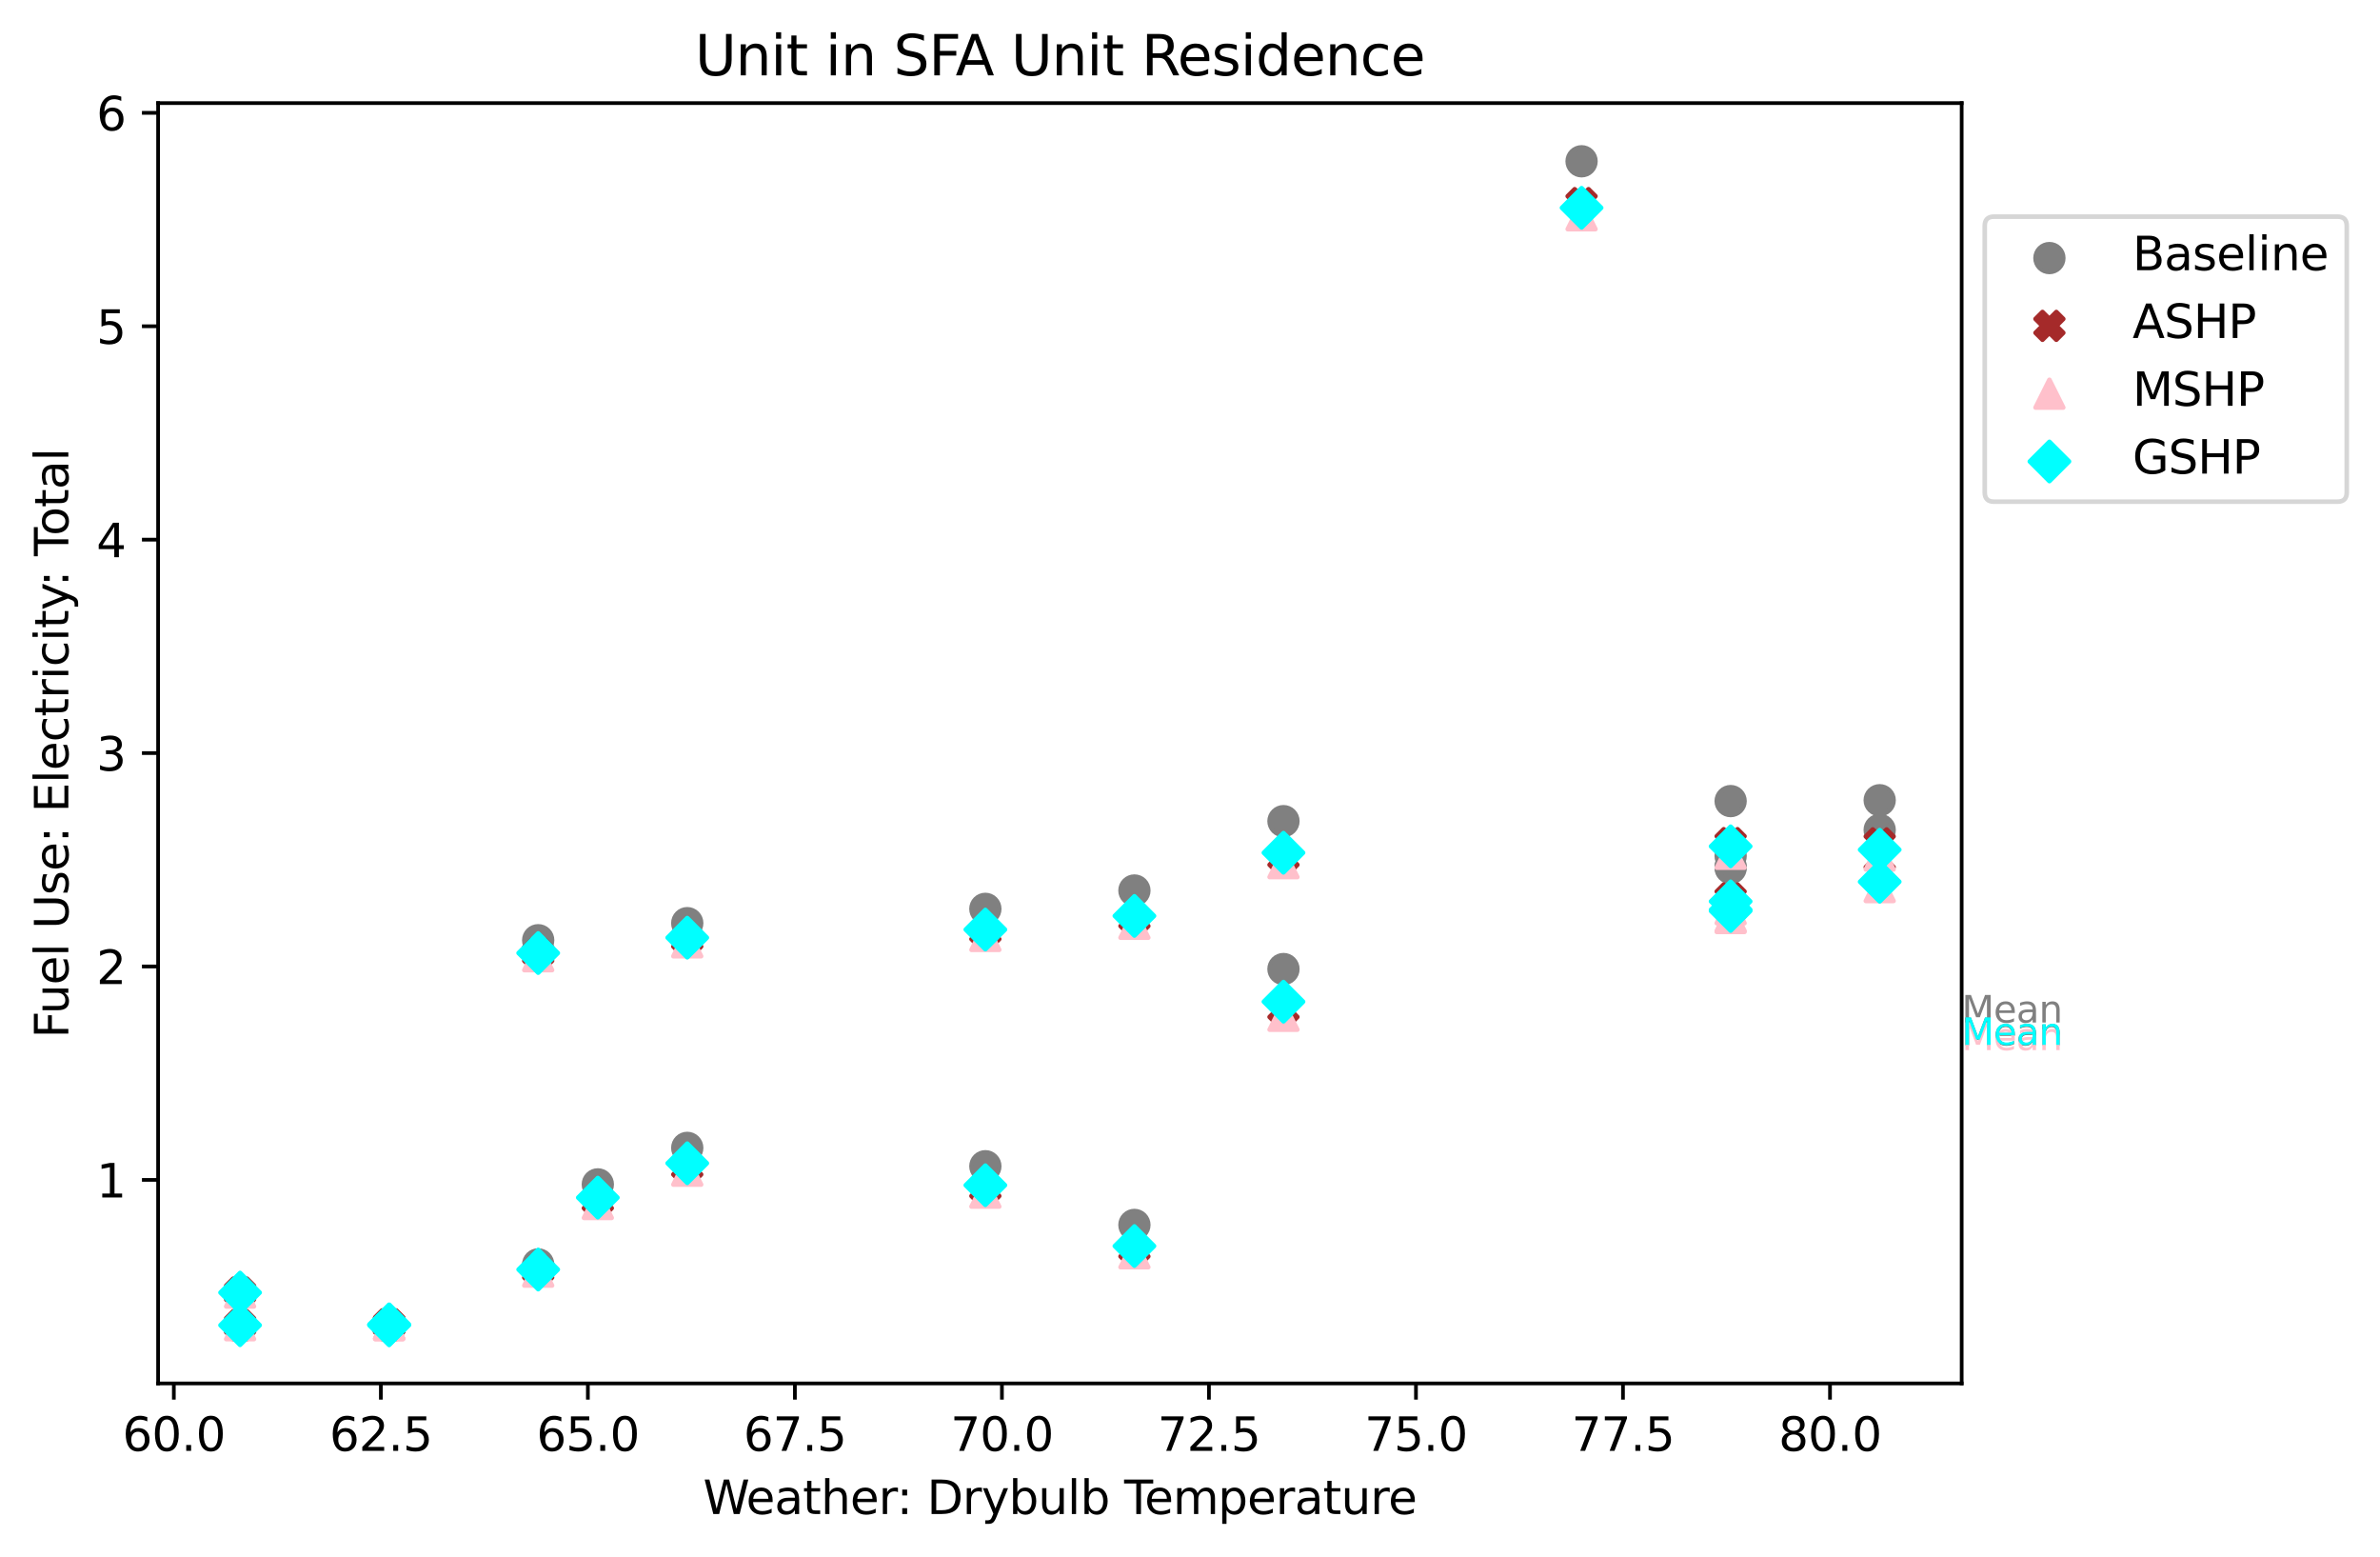 <?xml version="1.0" encoding="utf-8" standalone="no"?>
<!DOCTYPE svg PUBLIC "-//W3C//DTD SVG 1.1//EN"
  "http://www.w3.org/Graphics/SVG/1.1/DTD/svg11.dtd">
<svg xmlns:xlink="http://www.w3.org/1999/xlink" width="515.439pt" height="337.074pt" viewBox="0 0 515.439 337.074" xmlns="http://www.w3.org/2000/svg" version="1.1">
 <defs>
  <style type="text/css">*{stroke-linejoin: round; stroke-linecap: butt}</style>
 </defs>
 <g id="figure_1">
  <g id="patch_1">
   <path d="M 0 337.074 
L 515.439 337.074 
L 515.439 0 
L 0 0 
z
" style="fill: #ffffff"/>
  </g>
  <g id="axes_1">
   <g id="patch_2">
    <path d="M 34.241 299.518 
L 424.841 299.518 
L 424.841 22.318 
L 34.241 22.318 
z
" style="fill: #ffffff"/>
   </g>
   <g id="PathCollection_1">
    <defs>
     <path id="m1d2f713d00" d="M 0 3 
C 0.796 3 1.559 2.684 2.121 2.121 
C 2.684 1.559 3 0.796 3 0 
C 3 -0.796 2.684 -1.559 2.121 -2.121 
C 1.559 -2.684 0.796 -3 0 -3 
C -0.796 -3 -1.559 -2.684 -2.121 -2.121 
C -2.684 -1.559 -3 -0.796 -3 0 
C -3 0.796 -2.684 1.559 -2.121 2.121 
C -1.559 2.684 -0.796 3 0 3 
z
" style="stroke: #808080"/>
    </defs>
    <g clip-path="url(#p9a3cccd3f4)">
     <use xlink:href="#m1d2f713d00" x="84.276" y="286.733" style="fill: #808080; stroke: #808080"/>
     <use xlink:href="#m1d2f713d00" x="84.276" y="286.78" style="fill: #808080; stroke: #808080"/>
     <use xlink:href="#m1d2f713d00" x="84.276" y="286.872" style="fill: #808080; stroke: #808080"/>
     <use xlink:href="#m1d2f713d00" x="84.276" y="286.918" style="fill: #808080; stroke: #808080"/>
     <use xlink:href="#m1d2f713d00" x="51.995" y="286.918" style="fill: #808080; stroke: #808080"/>
     <use xlink:href="#m1d2f713d00" x="51.995" y="279.849" style="fill: #808080; stroke: #808080"/>
     <use xlink:href="#m1d2f713d00" x="116.557" y="203.565" style="fill: #808080; stroke: #808080"/>
     <use xlink:href="#m1d2f713d00" x="148.838" y="199.869" style="fill: #808080; stroke: #808080"/>
     <use xlink:href="#m1d2f713d00" x="213.4" y="196.773" style="fill: #808080; stroke: #808080"/>
     <use xlink:href="#m1d2f713d00" x="245.681" y="192.799" style="fill: #808080; stroke: #808080"/>
     <use xlink:href="#m1d2f713d00" x="277.962" y="177.783" style="fill: #808080; stroke: #808080"/>
     <use xlink:href="#m1d2f713d00" x="342.524" y="34.918" style="fill: #808080; stroke: #808080"/>
     <use xlink:href="#m1d2f713d00" x="374.805" y="187.948" style="fill: #808080; stroke: #808080"/>
     <use xlink:href="#m1d2f713d00" x="374.805" y="187.578" style="fill: #808080; stroke: #808080"/>
     <use xlink:href="#m1d2f713d00" x="374.805" y="173.44" style="fill: #808080; stroke: #808080"/>
     <use xlink:href="#m1d2f713d00" x="407.086" y="173.255" style="fill: #808080; stroke: #808080"/>
     <use xlink:href="#m1d2f713d00" x="374.805" y="185.314" style="fill: #808080; stroke: #808080"/>
     <use xlink:href="#m1d2f713d00" x="407.086" y="179.677" style="fill: #808080; stroke: #808080"/>
     <use xlink:href="#m1d2f713d00" x="277.962" y="209.803" style="fill: #808080; stroke: #808080"/>
     <use xlink:href="#m1d2f713d00" x="245.681" y="265.202" style="fill: #808080; stroke: #808080"/>
     <use xlink:href="#m1d2f713d00" x="213.4" y="252.496" style="fill: #808080; stroke: #808080"/>
     <use xlink:href="#m1d2f713d00" x="148.838" y="248.522" style="fill: #808080; stroke: #808080"/>
     <use xlink:href="#m1d2f713d00" x="129.47" y="256.423" style="fill: #808080; stroke: #808080"/>
     <use xlink:href="#m1d2f713d00" x="116.557" y="273.75" style="fill: #808080; stroke: #808080"/>
    </g>
   </g>
   <g id="PathCollection_2">
    <defs>
     <path id="mf994a3c9af" d="M -1.5 3 
L 0 1.5 
L 1.5 3 
L 3 1.5 
L 1.5 0 
L 3 -1.5 
L 1.5 -3 
L 0 -1.5 
L -1.5 -3 
L -3 -1.5 
L -1.5 0 
L -3 1.5 
z
" style="stroke: #a52a2a"/>
    </defs>
    <g clip-path="url(#p9a3cccd3f4)">
     <use xlink:href="#mf994a3c9af" x="84.276" y="286.733" style="fill: #a52a2a; stroke: #a52a2a"/>
     <use xlink:href="#mf994a3c9af" x="84.276" y="286.78" style="fill: #a52a2a; stroke: #a52a2a"/>
     <use xlink:href="#mf994a3c9af" x="84.276" y="286.872" style="fill: #a52a2a; stroke: #a52a2a"/>
     <use xlink:href="#mf994a3c9af" x="84.276" y="286.918" style="fill: #a52a2a; stroke: #a52a2a"/>
     <use xlink:href="#mf994a3c9af" x="51.995" y="286.918" style="fill: #a52a2a; stroke: #a52a2a"/>
     <use xlink:href="#mf994a3c9af" x="51.995" y="279.849" style="fill: #a52a2a; stroke: #a52a2a"/>
     <use xlink:href="#mf994a3c9af" x="116.557" y="206.522" style="fill: #a52a2a; stroke: #a52a2a"/>
     <use xlink:href="#mf994a3c9af" x="148.838" y="203.426" style="fill: #a52a2a; stroke: #a52a2a"/>
     <use xlink:href="#mf994a3c9af" x="213.4" y="201.809" style="fill: #a52a2a; stroke: #a52a2a"/>
     <use xlink:href="#mf994a3c9af" x="245.681" y="198.991" style="fill: #a52a2a; stroke: #a52a2a"/>
     <use xlink:href="#mf994a3c9af" x="277.962" y="185.73" style="fill: #a52a2a; stroke: #a52a2a"/>
     <use xlink:href="#mf994a3c9af" x="342.524" y="43.974" style="fill: #a52a2a; stroke: #a52a2a"/>
     <use xlink:href="#mf994a3c9af" x="374.805" y="196.819" style="fill: #a52a2a; stroke: #a52a2a"/>
     <use xlink:href="#mf994a3c9af" x="374.805" y="196.496" style="fill: #a52a2a; stroke: #a52a2a"/>
     <use xlink:href="#mf994a3c9af" x="374.805" y="182.542" style="fill: #a52a2a; stroke: #a52a2a"/>
     <use xlink:href="#mf994a3c9af" x="407.086" y="182.588" style="fill: #a52a2a; stroke: #a52a2a"/>
     <use xlink:href="#mf994a3c9af" x="374.805" y="194.509" style="fill: #a52a2a; stroke: #a52a2a"/>
     <use xlink:href="#mf994a3c9af" x="407.086" y="189.242" style="fill: #a52a2a; stroke: #a52a2a"/>
     <use xlink:href="#mf994a3c9af" x="277.962" y="218.674" style="fill: #a52a2a; stroke: #a52a2a"/>
     <use xlink:href="#mf994a3c9af" x="245.681" y="270.515" style="fill: #a52a2a; stroke: #a52a2a"/>
     <use xlink:href="#mf994a3c9af" x="213.4" y="257.44" style="fill: #a52a2a; stroke: #a52a2a"/>
     <use xlink:href="#mf994a3c9af" x="148.838" y="252.773" style="fill: #a52a2a; stroke: #a52a2a"/>
     <use xlink:href="#mf994a3c9af" x="129.47" y="260.073" style="fill: #a52a2a; stroke: #a52a2a"/>
     <use xlink:href="#mf994a3c9af" x="116.557" y="275.09" style="fill: #a52a2a; stroke: #a52a2a"/>
    </g>
   </g>
   <g id="PathCollection_3">
    <defs>
     <path id="me82ab55506" d="M 0 -3 
L -3 3 
L 3 3 
z
" style="stroke: #ffc0cb"/>
    </defs>
    <g clip-path="url(#p9a3cccd3f4)">
     <use xlink:href="#me82ab55506" x="84.276" y="286.733" style="fill: #ffc0cb; stroke: #ffc0cb"/>
     <use xlink:href="#me82ab55506" x="84.276" y="286.78" style="fill: #ffc0cb; stroke: #ffc0cb"/>
     <use xlink:href="#me82ab55506" x="84.276" y="286.872" style="fill: #ffc0cb; stroke: #ffc0cb"/>
     <use xlink:href="#me82ab55506" x="84.276" y="286.918" style="fill: #ffc0cb; stroke: #ffc0cb"/>
     <use xlink:href="#me82ab55506" x="51.995" y="286.918" style="fill: #ffc0cb; stroke: #ffc0cb"/>
     <use xlink:href="#me82ab55506" x="51.995" y="279.849" style="fill: #ffc0cb; stroke: #ffc0cb"/>
     <use xlink:href="#me82ab55506" x="116.557" y="207.03" style="fill: #ffc0cb; stroke: #ffc0cb"/>
     <use xlink:href="#me82ab55506" x="148.838" y="204.027" style="fill: #ffc0cb; stroke: #ffc0cb"/>
     <use xlink:href="#me82ab55506" x="213.4" y="202.641" style="fill: #ffc0cb; stroke: #ffc0cb"/>
     <use xlink:href="#me82ab55506" x="245.681" y="200.007" style="fill: #ffc0cb; stroke: #ffc0cb"/>
     <use xlink:href="#me82ab55506" x="277.962" y="186.885" style="fill: #ffc0cb; stroke: #ffc0cb"/>
     <use xlink:href="#me82ab55506" x="342.524" y="46.608" style="fill: #ffc0cb; stroke: #ffc0cb"/>
     <use xlink:href="#me82ab55506" x="374.805" y="198.76" style="fill: #ffc0cb; stroke: #ffc0cb"/>
     <use xlink:href="#me82ab55506" x="374.805" y="198.529" style="fill: #ffc0cb; stroke: #ffc0cb"/>
     <use xlink:href="#me82ab55506" x="374.805" y="184.852" style="fill: #ffc0cb; stroke: #ffc0cb"/>
     <use xlink:href="#me82ab55506" x="407.086" y="185.222" style="fill: #ffc0cb; stroke: #ffc0cb"/>
     <use xlink:href="#me82ab55506" x="374.805" y="196.865" style="fill: #ffc0cb; stroke: #ffc0cb"/>
     <use xlink:href="#me82ab55506" x="407.086" y="192.06" style="fill: #ffc0cb; stroke: #ffc0cb"/>
     <use xlink:href="#me82ab55506" x="277.962" y="219.921" style="fill: #ffc0cb; stroke: #ffc0cb"/>
     <use xlink:href="#me82ab55506" x="245.681" y="271.347" style="fill: #ffc0cb; stroke: #ffc0cb"/>
     <use xlink:href="#me82ab55506" x="213.4" y="258.225" style="fill: #ffc0cb; stroke: #ffc0cb"/>
     <use xlink:href="#me82ab55506" x="148.838" y="253.466" style="fill: #ffc0cb; stroke: #ffc0cb"/>
     <use xlink:href="#me82ab55506" x="129.47" y="260.674" style="fill: #ffc0cb; stroke: #ffc0cb"/>
     <use xlink:href="#me82ab55506" x="116.557" y="275.321" style="fill: #ffc0cb; stroke: #ffc0cb"/>
    </g>
   </g>
   <g id="PathCollection_4">
    <defs>
     <path id="ma755bfcb90" d="M 0 4.243 
L 4.243 0 
L 0 -4.243 
L -4.243 0 
z
" style="stroke: #00ffff"/>
    </defs>
    <g clip-path="url(#p9a3cccd3f4)">
     <use xlink:href="#ma755bfcb90" x="84.276" y="286.733" style="fill: #00ffff; stroke: #00ffff"/>
     <use xlink:href="#ma755bfcb90" x="84.276" y="286.78" style="fill: #00ffff; stroke: #00ffff"/>
     <use xlink:href="#ma755bfcb90" x="84.276" y="286.872" style="fill: #00ffff; stroke: #00ffff"/>
     <use xlink:href="#ma755bfcb90" x="84.276" y="286.918" style="fill: #00ffff; stroke: #00ffff"/>
     <use xlink:href="#ma755bfcb90" x="51.995" y="286.918" style="fill: #00ffff; stroke: #00ffff"/>
     <use xlink:href="#ma755bfcb90" x="51.995" y="279.849" style="fill: #00ffff; stroke: #00ffff"/>
     <use xlink:href="#ma755bfcb90" x="116.557" y="206.337" style="fill: #00ffff; stroke: #00ffff"/>
     <use xlink:href="#ma755bfcb90" x="148.838" y="203.011" style="fill: #00ffff; stroke: #00ffff"/>
     <use xlink:href="#ma755bfcb90" x="213.4" y="201.255" style="fill: #00ffff; stroke: #00ffff"/>
     <use xlink:href="#ma755bfcb90" x="245.681" y="198.298" style="fill: #00ffff; stroke: #00ffff"/>
     <use xlink:href="#ma755bfcb90" x="277.962" y="184.621" style="fill: #00ffff; stroke: #00ffff"/>
     <use xlink:href="#ma755bfcb90" x="342.524" y="44.991" style="fill: #00ffff; stroke: #00ffff"/>
     <use xlink:href="#ma755bfcb90" x="374.805" y="197.235" style="fill: #00ffff; stroke: #00ffff"/>
     <use xlink:href="#ma755bfcb90" x="374.805" y="196.958" style="fill: #00ffff; stroke: #00ffff"/>
     <use xlink:href="#ma755bfcb90" x="374.805" y="183.235" style="fill: #00ffff; stroke: #00ffff"/>
     <use xlink:href="#ma755bfcb90" x="407.086" y="183.974" style="fill: #00ffff; stroke: #00ffff"/>
     <use xlink:href="#ma755bfcb90" x="374.805" y="195.156" style="fill: #00ffff; stroke: #00ffff"/>
     <use xlink:href="#ma755bfcb90" x="407.086" y="190.905" style="fill: #00ffff; stroke: #00ffff"/>
     <use xlink:href="#ma755bfcb90" x="277.962" y="216.872" style="fill: #00ffff; stroke: #00ffff"/>
     <use xlink:href="#ma755bfcb90" x="245.681" y="269.776" style="fill: #00ffff; stroke: #00ffff"/>
     <use xlink:href="#ma755bfcb90" x="213.4" y="256.608" style="fill: #00ffff; stroke: #00ffff"/>
     <use xlink:href="#ma755bfcb90" x="148.838" y="251.849" style="fill: #00ffff; stroke: #00ffff"/>
     <use xlink:href="#ma755bfcb90" x="129.47" y="259.288" style="fill: #00ffff; stroke: #00ffff"/>
     <use xlink:href="#ma755bfcb90" x="116.557" y="274.859" style="fill: #00ffff; stroke: #00ffff"/>
    </g>
   </g>
   <g id="matplotlib.axis_1">
    <g id="xtick_1">
     <g id="line2d_1">
      <defs>
       <path id="mdf2ab4bda3" d="M 0 0 
L 0 3.5 
" style="stroke: #000000; stroke-width: 0.8"/>
      </defs>
      <g>
       <use xlink:href="#mdf2ab4bda3" x="37.648" y="299.518" style="stroke: #000000; stroke-width: 0.8"/>
      </g>
     </g>
     <g id="text_1">
      <!-- 60.0 -->
      <g transform="translate(26.515 314.117) scale(0.1 -0.1)">
       <defs>
        <path id="DejaVuSans-36" d="M 2113 2584 
Q 1688 2584 1439 2293 
Q 1191 2003 1191 1497 
Q 1191 994 1439 701 
Q 1688 409 2113 409 
Q 2538 409 2786 701 
Q 3034 994 3034 1497 
Q 3034 2003 2786 2293 
Q 2538 2584 2113 2584 
z
M 3366 4563 
L 3366 3988 
Q 3128 4100 2886 4159 
Q 2644 4219 2406 4219 
Q 1781 4219 1451 3797 
Q 1122 3375 1075 2522 
Q 1259 2794 1537 2939 
Q 1816 3084 2150 3084 
Q 2853 3084 3261 2657 
Q 3669 2231 3669 1497 
Q 3669 778 3244 343 
Q 2819 -91 2113 -91 
Q 1303 -91 875 529 
Q 447 1150 447 2328 
Q 447 3434 972 4092 
Q 1497 4750 2381 4750 
Q 2619 4750 2861 4703 
Q 3103 4656 3366 4563 
z
" transform="scale(0.016)"/>
        <path id="DejaVuSans-30" d="M 2034 4250 
Q 1547 4250 1301 3770 
Q 1056 3291 1056 2328 
Q 1056 1369 1301 889 
Q 1547 409 2034 409 
Q 2525 409 2770 889 
Q 3016 1369 3016 2328 
Q 3016 3291 2770 3770 
Q 2525 4250 2034 4250 
z
M 2034 4750 
Q 2819 4750 3233 4129 
Q 3647 3509 3647 2328 
Q 3647 1150 3233 529 
Q 2819 -91 2034 -91 
Q 1250 -91 836 529 
Q 422 1150 422 2328 
Q 422 3509 836 4129 
Q 1250 4750 2034 4750 
z
" transform="scale(0.016)"/>
        <path id="DejaVuSans-2e" d="M 684 794 
L 1344 794 
L 1344 0 
L 684 0 
L 684 794 
z
" transform="scale(0.016)"/>
       </defs>
       <use xlink:href="#DejaVuSans-36"/>
       <use xlink:href="#DejaVuSans-30" x="63.623"/>
       <use xlink:href="#DejaVuSans-2e" x="127.246"/>
       <use xlink:href="#DejaVuSans-30" x="159.033"/>
      </g>
     </g>
    </g>
    <g id="xtick_2">
     <g id="line2d_2">
      <g>
       <use xlink:href="#mdf2ab4bda3" x="82.483" y="299.518" style="stroke: #000000; stroke-width: 0.8"/>
      </g>
     </g>
     <g id="text_2">
      <!-- 62.5 -->
      <g transform="translate(71.35 314.117) scale(0.1 -0.1)">
       <defs>
        <path id="DejaVuSans-32" d="M 1228 531 
L 3431 531 
L 3431 0 
L 469 0 
L 469 531 
Q 828 903 1448 1529 
Q 2069 2156 2228 2338 
Q 2531 2678 2651 2914 
Q 2772 3150 2772 3378 
Q 2772 3750 2511 3984 
Q 2250 4219 1831 4219 
Q 1534 4219 1204 4116 
Q 875 4013 500 3803 
L 500 4441 
Q 881 4594 1212 4672 
Q 1544 4750 1819 4750 
Q 2544 4750 2975 4387 
Q 3406 4025 3406 3419 
Q 3406 3131 3298 2873 
Q 3191 2616 2906 2266 
Q 2828 2175 2409 1742 
Q 1991 1309 1228 531 
z
" transform="scale(0.016)"/>
        <path id="DejaVuSans-35" d="M 691 4666 
L 3169 4666 
L 3169 4134 
L 1269 4134 
L 1269 2991 
Q 1406 3038 1543 3061 
Q 1681 3084 1819 3084 
Q 2600 3084 3056 2656 
Q 3513 2228 3513 1497 
Q 3513 744 3044 326 
Q 2575 -91 1722 -91 
Q 1428 -91 1123 -41 
Q 819 9 494 109 
L 494 744 
Q 775 591 1075 516 
Q 1375 441 1709 441 
Q 2250 441 2565 725 
Q 2881 1009 2881 1497 
Q 2881 1984 2565 2268 
Q 2250 2553 1709 2553 
Q 1456 2553 1204 2497 
Q 953 2441 691 2322 
L 691 4666 
z
" transform="scale(0.016)"/>
       </defs>
       <use xlink:href="#DejaVuSans-36"/>
       <use xlink:href="#DejaVuSans-32" x="63.623"/>
       <use xlink:href="#DejaVuSans-2e" x="127.246"/>
       <use xlink:href="#DejaVuSans-35" x="159.033"/>
      </g>
     </g>
    </g>
    <g id="xtick_3">
     <g id="line2d_3">
      <g>
       <use xlink:href="#mdf2ab4bda3" x="127.317" y="299.518" style="stroke: #000000; stroke-width: 0.8"/>
      </g>
     </g>
     <g id="text_3">
      <!-- 65.0 -->
      <g transform="translate(116.185 314.117) scale(0.1 -0.1)">
       <use xlink:href="#DejaVuSans-36"/>
       <use xlink:href="#DejaVuSans-35" x="63.623"/>
       <use xlink:href="#DejaVuSans-2e" x="127.246"/>
       <use xlink:href="#DejaVuSans-30" x="159.033"/>
      </g>
     </g>
    </g>
    <g id="xtick_4">
     <g id="line2d_4">
      <g>
       <use xlink:href="#mdf2ab4bda3" x="172.152" y="299.518" style="stroke: #000000; stroke-width: 0.8"/>
      </g>
     </g>
     <g id="text_4">
      <!-- 67.5 -->
      <g transform="translate(161.019 314.117) scale(0.1 -0.1)">
       <defs>
        <path id="DejaVuSans-37" d="M 525 4666 
L 3525 4666 
L 3525 4397 
L 1831 0 
L 1172 0 
L 2766 4134 
L 525 4134 
L 525 4666 
z
" transform="scale(0.016)"/>
       </defs>
       <use xlink:href="#DejaVuSans-36"/>
       <use xlink:href="#DejaVuSans-37" x="63.623"/>
       <use xlink:href="#DejaVuSans-2e" x="127.246"/>
       <use xlink:href="#DejaVuSans-35" x="159.033"/>
      </g>
     </g>
    </g>
    <g id="xtick_5">
     <g id="line2d_5">
      <g>
       <use xlink:href="#mdf2ab4bda3" x="216.987" y="299.518" style="stroke: #000000; stroke-width: 0.8"/>
      </g>
     </g>
     <g id="text_5">
      <!-- 70.0 -->
      <g transform="translate(205.854 314.117) scale(0.1 -0.1)">
       <use xlink:href="#DejaVuSans-37"/>
       <use xlink:href="#DejaVuSans-30" x="63.623"/>
       <use xlink:href="#DejaVuSans-2e" x="127.246"/>
       <use xlink:href="#DejaVuSans-30" x="159.033"/>
      </g>
     </g>
    </g>
    <g id="xtick_6">
     <g id="line2d_6">
      <g>
       <use xlink:href="#mdf2ab4bda3" x="261.822" y="299.518" style="stroke: #000000; stroke-width: 0.8"/>
      </g>
     </g>
     <g id="text_6">
      <!-- 72.5 -->
      <g transform="translate(250.689 314.117) scale(0.1 -0.1)">
       <use xlink:href="#DejaVuSans-37"/>
       <use xlink:href="#DejaVuSans-32" x="63.623"/>
       <use xlink:href="#DejaVuSans-2e" x="127.246"/>
       <use xlink:href="#DejaVuSans-35" x="159.033"/>
      </g>
     </g>
    </g>
    <g id="xtick_7">
     <g id="line2d_7">
      <g>
       <use xlink:href="#mdf2ab4bda3" x="306.656" y="299.518" style="stroke: #000000; stroke-width: 0.8"/>
      </g>
     </g>
     <g id="text_7">
      <!-- 75.0 -->
      <g transform="translate(295.524 314.117) scale(0.1 -0.1)">
       <use xlink:href="#DejaVuSans-37"/>
       <use xlink:href="#DejaVuSans-35" x="63.623"/>
       <use xlink:href="#DejaVuSans-2e" x="127.246"/>
       <use xlink:href="#DejaVuSans-30" x="159.033"/>
      </g>
     </g>
    </g>
    <g id="xtick_8">
     <g id="line2d_8">
      <g>
       <use xlink:href="#mdf2ab4bda3" x="351.491" y="299.518" style="stroke: #000000; stroke-width: 0.8"/>
      </g>
     </g>
     <g id="text_8">
      <!-- 77.5 -->
      <g transform="translate(340.358 314.117) scale(0.1 -0.1)">
       <use xlink:href="#DejaVuSans-37"/>
       <use xlink:href="#DejaVuSans-37" x="63.623"/>
       <use xlink:href="#DejaVuSans-2e" x="127.246"/>
       <use xlink:href="#DejaVuSans-35" x="159.033"/>
      </g>
     </g>
    </g>
    <g id="xtick_9">
     <g id="line2d_9">
      <g>
       <use xlink:href="#mdf2ab4bda3" x="396.326" y="299.518" style="stroke: #000000; stroke-width: 0.8"/>
      </g>
     </g>
     <g id="text_9">
      <!-- 80.0 -->
      <g transform="translate(385.193 314.117) scale(0.1 -0.1)">
       <defs>
        <path id="DejaVuSans-38" d="M 2034 2216 
Q 1584 2216 1326 1975 
Q 1069 1734 1069 1313 
Q 1069 891 1326 650 
Q 1584 409 2034 409 
Q 2484 409 2743 651 
Q 3003 894 3003 1313 
Q 3003 1734 2745 1975 
Q 2488 2216 2034 2216 
z
M 1403 2484 
Q 997 2584 770 2862 
Q 544 3141 544 3541 
Q 544 4100 942 4425 
Q 1341 4750 2034 4750 
Q 2731 4750 3128 4425 
Q 3525 4100 3525 3541 
Q 3525 3141 3298 2862 
Q 3072 2584 2669 2484 
Q 3125 2378 3379 2068 
Q 3634 1759 3634 1313 
Q 3634 634 3220 271 
Q 2806 -91 2034 -91 
Q 1263 -91 848 271 
Q 434 634 434 1313 
Q 434 1759 690 2068 
Q 947 2378 1403 2484 
z
M 1172 3481 
Q 1172 3119 1398 2916 
Q 1625 2713 2034 2713 
Q 2441 2713 2670 2916 
Q 2900 3119 2900 3481 
Q 2900 3844 2670 4047 
Q 2441 4250 2034 4250 
Q 1625 4250 1398 4047 
Q 1172 3844 1172 3481 
z
" transform="scale(0.016)"/>
       </defs>
       <use xlink:href="#DejaVuSans-38"/>
       <use xlink:href="#DejaVuSans-30" x="63.623"/>
       <use xlink:href="#DejaVuSans-2e" x="127.246"/>
       <use xlink:href="#DejaVuSans-30" x="159.033"/>
      </g>
     </g>
    </g>
    <g id="text_10">
     <!-- Weather: Drybulb Temperature -->
     <g transform="translate(152.273 327.795) scale(0.1 -0.1)">
      <defs>
       <path id="DejaVuSans-57" d="M 213 4666 
L 850 4666 
L 1831 722 
L 2809 4666 
L 3519 4666 
L 4500 722 
L 5478 4666 
L 6119 4666 
L 4947 0 
L 4153 0 
L 3169 4050 
L 2175 0 
L 1381 0 
L 213 4666 
z
" transform="scale(0.016)"/>
       <path id="DejaVuSans-65" d="M 3597 1894 
L 3597 1613 
L 953 1613 
Q 991 1019 1311 708 
Q 1631 397 2203 397 
Q 2534 397 2845 478 
Q 3156 559 3463 722 
L 3463 178 
Q 3153 47 2828 -22 
Q 2503 -91 2169 -91 
Q 1331 -91 842 396 
Q 353 884 353 1716 
Q 353 2575 817 3079 
Q 1281 3584 2069 3584 
Q 2775 3584 3186 3129 
Q 3597 2675 3597 1894 
z
M 3022 2063 
Q 3016 2534 2758 2815 
Q 2500 3097 2075 3097 
Q 1594 3097 1305 2825 
Q 1016 2553 972 2059 
L 3022 2063 
z
" transform="scale(0.016)"/>
       <path id="DejaVuSans-61" d="M 2194 1759 
Q 1497 1759 1228 1600 
Q 959 1441 959 1056 
Q 959 750 1161 570 
Q 1363 391 1709 391 
Q 2188 391 2477 730 
Q 2766 1069 2766 1631 
L 2766 1759 
L 2194 1759 
z
M 3341 1997 
L 3341 0 
L 2766 0 
L 2766 531 
Q 2569 213 2275 61 
Q 1981 -91 1556 -91 
Q 1019 -91 701 211 
Q 384 513 384 1019 
Q 384 1609 779 1909 
Q 1175 2209 1959 2209 
L 2766 2209 
L 2766 2266 
Q 2766 2663 2505 2880 
Q 2244 3097 1772 3097 
Q 1472 3097 1187 3025 
Q 903 2953 641 2809 
L 641 3341 
Q 956 3463 1253 3523 
Q 1550 3584 1831 3584 
Q 2591 3584 2966 3190 
Q 3341 2797 3341 1997 
z
" transform="scale(0.016)"/>
       <path id="DejaVuSans-74" d="M 1172 4494 
L 1172 3500 
L 2356 3500 
L 2356 3053 
L 1172 3053 
L 1172 1153 
Q 1172 725 1289 603 
Q 1406 481 1766 481 
L 2356 481 
L 2356 0 
L 1766 0 
Q 1100 0 847 248 
Q 594 497 594 1153 
L 594 3053 
L 172 3053 
L 172 3500 
L 594 3500 
L 594 4494 
L 1172 4494 
z
" transform="scale(0.016)"/>
       <path id="DejaVuSans-68" d="M 3513 2113 
L 3513 0 
L 2938 0 
L 2938 2094 
Q 2938 2591 2744 2837 
Q 2550 3084 2163 3084 
Q 1697 3084 1428 2787 
Q 1159 2491 1159 1978 
L 1159 0 
L 581 0 
L 581 4863 
L 1159 4863 
L 1159 2956 
Q 1366 3272 1645 3428 
Q 1925 3584 2291 3584 
Q 2894 3584 3203 3211 
Q 3513 2838 3513 2113 
z
" transform="scale(0.016)"/>
       <path id="DejaVuSans-72" d="M 2631 2963 
Q 2534 3019 2420 3045 
Q 2306 3072 2169 3072 
Q 1681 3072 1420 2755 
Q 1159 2438 1159 1844 
L 1159 0 
L 581 0 
L 581 3500 
L 1159 3500 
L 1159 2956 
Q 1341 3275 1631 3429 
Q 1922 3584 2338 3584 
Q 2397 3584 2469 3576 
Q 2541 3569 2628 3553 
L 2631 2963 
z
" transform="scale(0.016)"/>
       <path id="DejaVuSans-3a" d="M 750 794 
L 1409 794 
L 1409 0 
L 750 0 
L 750 794 
z
M 750 3309 
L 1409 3309 
L 1409 2516 
L 750 2516 
L 750 3309 
z
" transform="scale(0.016)"/>
       <path id="DejaVuSans-20" transform="scale(0.016)"/>
       <path id="DejaVuSans-44" d="M 1259 4147 
L 1259 519 
L 2022 519 
Q 2988 519 3436 956 
Q 3884 1394 3884 2338 
Q 3884 3275 3436 3711 
Q 2988 4147 2022 4147 
L 1259 4147 
z
M 628 4666 
L 1925 4666 
Q 3281 4666 3915 4102 
Q 4550 3538 4550 2338 
Q 4550 1131 3912 565 
Q 3275 0 1925 0 
L 628 0 
L 628 4666 
z
" transform="scale(0.016)"/>
       <path id="DejaVuSans-79" d="M 2059 -325 
Q 1816 -950 1584 -1140 
Q 1353 -1331 966 -1331 
L 506 -1331 
L 506 -850 
L 844 -850 
Q 1081 -850 1212 -737 
Q 1344 -625 1503 -206 
L 1606 56 
L 191 3500 
L 800 3500 
L 1894 763 
L 2988 3500 
L 3597 3500 
L 2059 -325 
z
" transform="scale(0.016)"/>
       <path id="DejaVuSans-62" d="M 3116 1747 
Q 3116 2381 2855 2742 
Q 2594 3103 2138 3103 
Q 1681 3103 1420 2742 
Q 1159 2381 1159 1747 
Q 1159 1113 1420 752 
Q 1681 391 2138 391 
Q 2594 391 2855 752 
Q 3116 1113 3116 1747 
z
M 1159 2969 
Q 1341 3281 1617 3432 
Q 1894 3584 2278 3584 
Q 2916 3584 3314 3078 
Q 3713 2572 3713 1747 
Q 3713 922 3314 415 
Q 2916 -91 2278 -91 
Q 1894 -91 1617 61 
Q 1341 213 1159 525 
L 1159 0 
L 581 0 
L 581 4863 
L 1159 4863 
L 1159 2969 
z
" transform="scale(0.016)"/>
       <path id="DejaVuSans-75" d="M 544 1381 
L 544 3500 
L 1119 3500 
L 1119 1403 
Q 1119 906 1312 657 
Q 1506 409 1894 409 
Q 2359 409 2629 706 
Q 2900 1003 2900 1516 
L 2900 3500 
L 3475 3500 
L 3475 0 
L 2900 0 
L 2900 538 
Q 2691 219 2414 64 
Q 2138 -91 1772 -91 
Q 1169 -91 856 284 
Q 544 659 544 1381 
z
M 1991 3584 
L 1991 3584 
z
" transform="scale(0.016)"/>
       <path id="DejaVuSans-6c" d="M 603 4863 
L 1178 4863 
L 1178 0 
L 603 0 
L 603 4863 
z
" transform="scale(0.016)"/>
       <path id="DejaVuSans-54" d="M -19 4666 
L 3928 4666 
L 3928 4134 
L 2272 4134 
L 2272 0 
L 1638 0 
L 1638 4134 
L -19 4134 
L -19 4666 
z
" transform="scale(0.016)"/>
       <path id="DejaVuSans-6d" d="M 3328 2828 
Q 3544 3216 3844 3400 
Q 4144 3584 4550 3584 
Q 5097 3584 5394 3201 
Q 5691 2819 5691 2113 
L 5691 0 
L 5113 0 
L 5113 2094 
Q 5113 2597 4934 2840 
Q 4756 3084 4391 3084 
Q 3944 3084 3684 2787 
Q 3425 2491 3425 1978 
L 3425 0 
L 2847 0 
L 2847 2094 
Q 2847 2600 2669 2842 
Q 2491 3084 2119 3084 
Q 1678 3084 1418 2786 
Q 1159 2488 1159 1978 
L 1159 0 
L 581 0 
L 581 3500 
L 1159 3500 
L 1159 2956 
Q 1356 3278 1631 3431 
Q 1906 3584 2284 3584 
Q 2666 3584 2933 3390 
Q 3200 3197 3328 2828 
z
" transform="scale(0.016)"/>
       <path id="DejaVuSans-70" d="M 1159 525 
L 1159 -1331 
L 581 -1331 
L 581 3500 
L 1159 3500 
L 1159 2969 
Q 1341 3281 1617 3432 
Q 1894 3584 2278 3584 
Q 2916 3584 3314 3078 
Q 3713 2572 3713 1747 
Q 3713 922 3314 415 
Q 2916 -91 2278 -91 
Q 1894 -91 1617 61 
Q 1341 213 1159 525 
z
M 3116 1747 
Q 3116 2381 2855 2742 
Q 2594 3103 2138 3103 
Q 1681 3103 1420 2742 
Q 1159 2381 1159 1747 
Q 1159 1113 1420 752 
Q 1681 391 2138 391 
Q 2594 391 2855 752 
Q 3116 1113 3116 1747 
z
" transform="scale(0.016)"/>
      </defs>
      <use xlink:href="#DejaVuSans-57"/>
      <use xlink:href="#DejaVuSans-65" x="93.002"/>
      <use xlink:href="#DejaVuSans-61" x="154.525"/>
      <use xlink:href="#DejaVuSans-74" x="215.805"/>
      <use xlink:href="#DejaVuSans-68" x="255.014"/>
      <use xlink:href="#DejaVuSans-65" x="318.393"/>
      <use xlink:href="#DejaVuSans-72" x="379.916"/>
      <use xlink:href="#DejaVuSans-3a" x="419.279"/>
      <use xlink:href="#DejaVuSans-20" x="452.971"/>
      <use xlink:href="#DejaVuSans-44" x="484.758"/>
      <use xlink:href="#DejaVuSans-72" x="561.76"/>
      <use xlink:href="#DejaVuSans-79" x="602.873"/>
      <use xlink:href="#DejaVuSans-62" x="662.053"/>
      <use xlink:href="#DejaVuSans-75" x="725.529"/>
      <use xlink:href="#DejaVuSans-6c" x="788.908"/>
      <use xlink:href="#DejaVuSans-62" x="816.691"/>
      <use xlink:href="#DejaVuSans-20" x="880.168"/>
      <use xlink:href="#DejaVuSans-54" x="911.955"/>
      <use xlink:href="#DejaVuSans-65" x="956.039"/>
      <use xlink:href="#DejaVuSans-6d" x="1017.562"/>
      <use xlink:href="#DejaVuSans-70" x="1114.975"/>
      <use xlink:href="#DejaVuSans-65" x="1178.451"/>
      <use xlink:href="#DejaVuSans-72" x="1239.975"/>
      <use xlink:href="#DejaVuSans-61" x="1281.088"/>
      <use xlink:href="#DejaVuSans-74" x="1342.367"/>
      <use xlink:href="#DejaVuSans-75" x="1381.576"/>
      <use xlink:href="#DejaVuSans-72" x="1444.955"/>
      <use xlink:href="#DejaVuSans-65" x="1483.818"/>
     </g>
    </g>
   </g>
   <g id="matplotlib.axis_2">
    <g id="ytick_1">
     <g id="line2d_10">
      <defs>
       <path id="mba20aa0e23" d="M 0 0 
L -3.5 0 
" style="stroke: #000000; stroke-width: 0.8"/>
      </defs>
      <g>
       <use xlink:href="#mba20aa0e23" x="34.241" y="255.453" style="stroke: #000000; stroke-width: 0.8"/>
      </g>
     </g>
     <g id="text_11">
      <!-- 1 -->
      <g transform="translate(20.878 259.252) scale(0.1 -0.1)">
       <defs>
        <path id="DejaVuSans-31" d="M 794 531 
L 1825 531 
L 1825 4091 
L 703 3866 
L 703 4441 
L 1819 4666 
L 2450 4666 
L 2450 531 
L 3481 531 
L 3481 0 
L 794 0 
L 794 531 
z
" transform="scale(0.016)"/>
       </defs>
       <use xlink:href="#DejaVuSans-31"/>
      </g>
     </g>
    </g>
    <g id="ytick_2">
     <g id="line2d_11">
      <g>
       <use xlink:href="#mba20aa0e23" x="34.241" y="209.248" style="stroke: #000000; stroke-width: 0.8"/>
      </g>
     </g>
     <g id="text_12">
      <!-- 2 -->
      <g transform="translate(20.878 213.047) scale(0.1 -0.1)">
       <use xlink:href="#DejaVuSans-32"/>
      </g>
     </g>
    </g>
    <g id="ytick_3">
     <g id="line2d_12">
      <g>
       <use xlink:href="#mba20aa0e23" x="34.241" y="163.044" style="stroke: #000000; stroke-width: 0.8"/>
      </g>
     </g>
     <g id="text_13">
      <!-- 3 -->
      <g transform="translate(20.878 166.843) scale(0.1 -0.1)">
       <defs>
        <path id="DejaVuSans-33" d="M 2597 2516 
Q 3050 2419 3304 2112 
Q 3559 1806 3559 1356 
Q 3559 666 3084 287 
Q 2609 -91 1734 -91 
Q 1441 -91 1130 -33 
Q 819 25 488 141 
L 488 750 
Q 750 597 1062 519 
Q 1375 441 1716 441 
Q 2309 441 2620 675 
Q 2931 909 2931 1356 
Q 2931 1769 2642 2001 
Q 2353 2234 1838 2234 
L 1294 2234 
L 1294 2753 
L 1863 2753 
Q 2328 2753 2575 2939 
Q 2822 3125 2822 3475 
Q 2822 3834 2567 4026 
Q 2313 4219 1838 4219 
Q 1578 4219 1281 4162 
Q 984 4106 628 3988 
L 628 4550 
Q 988 4650 1302 4700 
Q 1616 4750 1894 4750 
Q 2613 4750 3031 4423 
Q 3450 4097 3450 3541 
Q 3450 3153 3228 2886 
Q 3006 2619 2597 2516 
z
" transform="scale(0.016)"/>
       </defs>
       <use xlink:href="#DejaVuSans-33"/>
      </g>
     </g>
    </g>
    <g id="ytick_4">
     <g id="line2d_13">
      <g>
       <use xlink:href="#mba20aa0e23" x="34.241" y="116.839" style="stroke: #000000; stroke-width: 0.8"/>
      </g>
     </g>
     <g id="text_14">
      <!-- 4 -->
      <g transform="translate(20.878 120.638) scale(0.1 -0.1)">
       <defs>
        <path id="DejaVuSans-34" d="M 2419 4116 
L 825 1625 
L 2419 1625 
L 2419 4116 
z
M 2253 4666 
L 3047 4666 
L 3047 1625 
L 3713 1625 
L 3713 1100 
L 3047 1100 
L 3047 0 
L 2419 0 
L 2419 1100 
L 313 1100 
L 313 1709 
L 2253 4666 
z
" transform="scale(0.016)"/>
       </defs>
       <use xlink:href="#DejaVuSans-34"/>
      </g>
     </g>
    </g>
    <g id="ytick_5">
     <g id="line2d_14">
      <g>
       <use xlink:href="#mba20aa0e23" x="34.241" y="70.634" style="stroke: #000000; stroke-width: 0.8"/>
      </g>
     </g>
     <g id="text_15">
      <!-- 5 -->
      <g transform="translate(20.878 74.434) scale(0.1 -0.1)">
       <use xlink:href="#DejaVuSans-35"/>
      </g>
     </g>
    </g>
    <g id="ytick_6">
     <g id="line2d_15">
      <g>
       <use xlink:href="#mba20aa0e23" x="34.241" y="24.43" style="stroke: #000000; stroke-width: 0.8"/>
      </g>
     </g>
     <g id="text_16">
      <!-- 6 -->
      <g transform="translate(20.878 28.229) scale(0.1 -0.1)">
       <use xlink:href="#DejaVuSans-36"/>
      </g>
     </g>
    </g>
    <g id="text_17">
     <!-- Fuel Use: Electricity: Total -->
     <g transform="translate(14.798 224.781) rotate(-90) scale(0.1 -0.1)">
      <defs>
       <path id="DejaVuSans-46" d="M 628 4666 
L 3309 4666 
L 3309 4134 
L 1259 4134 
L 1259 2759 
L 3109 2759 
L 3109 2228 
L 1259 2228 
L 1259 0 
L 628 0 
L 628 4666 
z
" transform="scale(0.016)"/>
       <path id="DejaVuSans-55" d="M 556 4666 
L 1191 4666 
L 1191 1831 
Q 1191 1081 1462 751 
Q 1734 422 2344 422 
Q 2950 422 3222 751 
Q 3494 1081 3494 1831 
L 3494 4666 
L 4128 4666 
L 4128 1753 
Q 4128 841 3676 375 
Q 3225 -91 2344 -91 
Q 1459 -91 1007 375 
Q 556 841 556 1753 
L 556 4666 
z
" transform="scale(0.016)"/>
       <path id="DejaVuSans-73" d="M 2834 3397 
L 2834 2853 
Q 2591 2978 2328 3040 
Q 2066 3103 1784 3103 
Q 1356 3103 1142 2972 
Q 928 2841 928 2578 
Q 928 2378 1081 2264 
Q 1234 2150 1697 2047 
L 1894 2003 
Q 2506 1872 2764 1633 
Q 3022 1394 3022 966 
Q 3022 478 2636 193 
Q 2250 -91 1575 -91 
Q 1294 -91 989 -36 
Q 684 19 347 128 
L 347 722 
Q 666 556 975 473 
Q 1284 391 1588 391 
Q 1994 391 2212 530 
Q 2431 669 2431 922 
Q 2431 1156 2273 1281 
Q 2116 1406 1581 1522 
L 1381 1569 
Q 847 1681 609 1914 
Q 372 2147 372 2553 
Q 372 3047 722 3315 
Q 1072 3584 1716 3584 
Q 2034 3584 2315 3537 
Q 2597 3491 2834 3397 
z
" transform="scale(0.016)"/>
       <path id="DejaVuSans-45" d="M 628 4666 
L 3578 4666 
L 3578 4134 
L 1259 4134 
L 1259 2753 
L 3481 2753 
L 3481 2222 
L 1259 2222 
L 1259 531 
L 3634 531 
L 3634 0 
L 628 0 
L 628 4666 
z
" transform="scale(0.016)"/>
       <path id="DejaVuSans-63" d="M 3122 3366 
L 3122 2828 
Q 2878 2963 2633 3030 
Q 2388 3097 2138 3097 
Q 1578 3097 1268 2742 
Q 959 2388 959 1747 
Q 959 1106 1268 751 
Q 1578 397 2138 397 
Q 2388 397 2633 464 
Q 2878 531 3122 666 
L 3122 134 
Q 2881 22 2623 -34 
Q 2366 -91 2075 -91 
Q 1284 -91 818 406 
Q 353 903 353 1747 
Q 353 2603 823 3093 
Q 1294 3584 2113 3584 
Q 2378 3584 2631 3529 
Q 2884 3475 3122 3366 
z
" transform="scale(0.016)"/>
       <path id="DejaVuSans-69" d="M 603 3500 
L 1178 3500 
L 1178 0 
L 603 0 
L 603 3500 
z
M 603 4863 
L 1178 4863 
L 1178 4134 
L 603 4134 
L 603 4863 
z
" transform="scale(0.016)"/>
       <path id="DejaVuSans-6f" d="M 1959 3097 
Q 1497 3097 1228 2736 
Q 959 2375 959 1747 
Q 959 1119 1226 758 
Q 1494 397 1959 397 
Q 2419 397 2687 759 
Q 2956 1122 2956 1747 
Q 2956 2369 2687 2733 
Q 2419 3097 1959 3097 
z
M 1959 3584 
Q 2709 3584 3137 3096 
Q 3566 2609 3566 1747 
Q 3566 888 3137 398 
Q 2709 -91 1959 -91 
Q 1206 -91 779 398 
Q 353 888 353 1747 
Q 353 2609 779 3096 
Q 1206 3584 1959 3584 
z
" transform="scale(0.016)"/>
      </defs>
      <use xlink:href="#DejaVuSans-46"/>
      <use xlink:href="#DejaVuSans-75" x="52.02"/>
      <use xlink:href="#DejaVuSans-65" x="115.398"/>
      <use xlink:href="#DejaVuSans-6c" x="176.922"/>
      <use xlink:href="#DejaVuSans-20" x="204.705"/>
      <use xlink:href="#DejaVuSans-55" x="236.492"/>
      <use xlink:href="#DejaVuSans-73" x="309.686"/>
      <use xlink:href="#DejaVuSans-65" x="361.785"/>
      <use xlink:href="#DejaVuSans-3a" x="423.309"/>
      <use xlink:href="#DejaVuSans-20" x="457"/>
      <use xlink:href="#DejaVuSans-45" x="488.787"/>
      <use xlink:href="#DejaVuSans-6c" x="551.971"/>
      <use xlink:href="#DejaVuSans-65" x="579.754"/>
      <use xlink:href="#DejaVuSans-63" x="641.277"/>
      <use xlink:href="#DejaVuSans-74" x="696.258"/>
      <use xlink:href="#DejaVuSans-72" x="735.467"/>
      <use xlink:href="#DejaVuSans-69" x="776.58"/>
      <use xlink:href="#DejaVuSans-63" x="804.363"/>
      <use xlink:href="#DejaVuSans-69" x="859.344"/>
      <use xlink:href="#DejaVuSans-74" x="887.127"/>
      <use xlink:href="#DejaVuSans-79" x="926.336"/>
      <use xlink:href="#DejaVuSans-3a" x="978.266"/>
      <use xlink:href="#DejaVuSans-20" x="1011.957"/>
      <use xlink:href="#DejaVuSans-54" x="1043.744"/>
      <use xlink:href="#DejaVuSans-6f" x="1087.828"/>
      <use xlink:href="#DejaVuSans-74" x="1149.01"/>
      <use xlink:href="#DejaVuSans-61" x="1188.219"/>
      <use xlink:href="#DejaVuSans-6c" x="1249.498"/>
     </g>
    </g>
   </g>
   <g id="patch_3">
    <path d="M 34.241 299.518 
L 34.241 22.318 
" style="fill: none; stroke: #000000; stroke-width: 0.8; stroke-linejoin: miter; stroke-linecap: square"/>
   </g>
   <g id="patch_4">
    <path d="M 424.841 299.518 
L 424.841 22.318 
" style="fill: none; stroke: #000000; stroke-width: 0.8; stroke-linejoin: miter; stroke-linecap: square"/>
   </g>
   <g id="patch_5">
    <path d="M 34.241 299.518 
L 424.841 299.518 
" style="fill: none; stroke: #000000; stroke-width: 0.8; stroke-linejoin: miter; stroke-linecap: square"/>
   </g>
   <g id="patch_6">
    <path d="M 34.241 22.318 
L 424.841 22.318 
" style="fill: none; stroke: #000000; stroke-width: 0.8; stroke-linejoin: miter; stroke-linecap: square"/>
   </g>
   <g id="text_18">
    <!-- Mean -->
    <g style="fill: #808080" transform="translate(424.841 221.383) scale(0.08 -0.08)">
     <defs>
      <path id="DejaVuSans-4d" d="M 628 4666 
L 1569 4666 
L 2759 1491 
L 3956 4666 
L 4897 4666 
L 4897 0 
L 4281 0 
L 4281 4097 
L 3078 897 
L 2444 897 
L 1241 4097 
L 1241 0 
L 628 0 
L 628 4666 
z
" transform="scale(0.016)"/>
      <path id="DejaVuSans-6e" d="M 3513 2113 
L 3513 0 
L 2938 0 
L 2938 2094 
Q 2938 2591 2744 2837 
Q 2550 3084 2163 3084 
Q 1697 3084 1428 2787 
Q 1159 2491 1159 1978 
L 1159 0 
L 581 0 
L 581 3500 
L 1159 3500 
L 1159 2956 
Q 1366 3272 1645 3428 
Q 1925 3584 2291 3584 
Q 2894 3584 3203 3211 
Q 3513 2838 3513 2113 
z
" transform="scale(0.016)"/>
     </defs>
     <use xlink:href="#DejaVuSans-4d"/>
     <use xlink:href="#DejaVuSans-65" x="86.279"/>
     <use xlink:href="#DejaVuSans-61" x="147.803"/>
     <use xlink:href="#DejaVuSans-6e" x="209.082"/>
    </g>
   </g>
   <g id="text_19">
    <!-- Mean -->
    <g style="fill: #a52a2a" transform="translate(424.841 226.303) scale(0.08 -0.08)">
     <use xlink:href="#DejaVuSans-4d"/>
     <use xlink:href="#DejaVuSans-65" x="86.279"/>
     <use xlink:href="#DejaVuSans-61" x="147.803"/>
     <use xlink:href="#DejaVuSans-6e" x="209.082"/>
    </g>
   </g>
   <g id="text_20">
    <!-- Mean -->
    <g style="fill: #ffc0cb" transform="translate(424.841 227.355) scale(0.08 -0.08)">
     <use xlink:href="#DejaVuSans-4d"/>
     <use xlink:href="#DejaVuSans-65" x="86.279"/>
     <use xlink:href="#DejaVuSans-61" x="147.803"/>
     <use xlink:href="#DejaVuSans-6e" x="209.082"/>
    </g>
   </g>
   <g id="text_21">
    <!-- Mean -->
    <g style="fill: #00ffff" transform="translate(424.841 226.221) scale(0.08 -0.08)">
     <use xlink:href="#DejaVuSans-4d"/>
     <use xlink:href="#DejaVuSans-65" x="86.279"/>
     <use xlink:href="#DejaVuSans-61" x="147.803"/>
     <use xlink:href="#DejaVuSans-6e" x="209.082"/>
    </g>
   </g>
   <g id="text_22">
    <!-- Unit in SFA Unit Residence -->
    <g transform="translate(150.523 16.318) scale(0.12 -0.12)">
     <defs>
      <path id="DejaVuSans-53" d="M 3425 4513 
L 3425 3897 
Q 3066 4069 2747 4153 
Q 2428 4238 2131 4238 
Q 1616 4238 1336 4038 
Q 1056 3838 1056 3469 
Q 1056 3159 1242 3001 
Q 1428 2844 1947 2747 
L 2328 2669 
Q 3034 2534 3370 2195 
Q 3706 1856 3706 1288 
Q 3706 609 3251 259 
Q 2797 -91 1919 -91 
Q 1588 -91 1214 -16 
Q 841 59 441 206 
L 441 856 
Q 825 641 1194 531 
Q 1563 422 1919 422 
Q 2459 422 2753 634 
Q 3047 847 3047 1241 
Q 3047 1584 2836 1778 
Q 2625 1972 2144 2069 
L 1759 2144 
Q 1053 2284 737 2584 
Q 422 2884 422 3419 
Q 422 4038 858 4394 
Q 1294 4750 2059 4750 
Q 2388 4750 2728 4690 
Q 3069 4631 3425 4513 
z
" transform="scale(0.016)"/>
      <path id="DejaVuSans-41" d="M 2188 4044 
L 1331 1722 
L 3047 1722 
L 2188 4044 
z
M 1831 4666 
L 2547 4666 
L 4325 0 
L 3669 0 
L 3244 1197 
L 1141 1197 
L 716 0 
L 50 0 
L 1831 4666 
z
" transform="scale(0.016)"/>
      <path id="DejaVuSans-52" d="M 2841 2188 
Q 3044 2119 3236 1894 
Q 3428 1669 3622 1275 
L 4263 0 
L 3584 0 
L 2988 1197 
Q 2756 1666 2539 1819 
Q 2322 1972 1947 1972 
L 1259 1972 
L 1259 0 
L 628 0 
L 628 4666 
L 2053 4666 
Q 2853 4666 3247 4331 
Q 3641 3997 3641 3322 
Q 3641 2881 3436 2590 
Q 3231 2300 2841 2188 
z
M 1259 4147 
L 1259 2491 
L 2053 2491 
Q 2509 2491 2742 2702 
Q 2975 2913 2975 3322 
Q 2975 3731 2742 3939 
Q 2509 4147 2053 4147 
L 1259 4147 
z
" transform="scale(0.016)"/>
      <path id="DejaVuSans-64" d="M 2906 2969 
L 2906 4863 
L 3481 4863 
L 3481 0 
L 2906 0 
L 2906 525 
Q 2725 213 2448 61 
Q 2172 -91 1784 -91 
Q 1150 -91 751 415 
Q 353 922 353 1747 
Q 353 2572 751 3078 
Q 1150 3584 1784 3584 
Q 2172 3584 2448 3432 
Q 2725 3281 2906 2969 
z
M 947 1747 
Q 947 1113 1208 752 
Q 1469 391 1925 391 
Q 2381 391 2643 752 
Q 2906 1113 2906 1747 
Q 2906 2381 2643 2742 
Q 2381 3103 1925 3103 
Q 1469 3103 1208 2742 
Q 947 2381 947 1747 
z
" transform="scale(0.016)"/>
     </defs>
     <use xlink:href="#DejaVuSans-55"/>
     <use xlink:href="#DejaVuSans-6e" x="73.193"/>
     <use xlink:href="#DejaVuSans-69" x="136.572"/>
     <use xlink:href="#DejaVuSans-74" x="164.355"/>
     <use xlink:href="#DejaVuSans-20" x="203.564"/>
     <use xlink:href="#DejaVuSans-69" x="235.352"/>
     <use xlink:href="#DejaVuSans-6e" x="263.135"/>
     <use xlink:href="#DejaVuSans-20" x="326.514"/>
     <use xlink:href="#DejaVuSans-53" x="358.301"/>
     <use xlink:href="#DejaVuSans-46" x="421.777"/>
     <use xlink:href="#DejaVuSans-41" x="470.172"/>
     <use xlink:href="#DejaVuSans-20" x="538.58"/>
     <use xlink:href="#DejaVuSans-55" x="570.367"/>
     <use xlink:href="#DejaVuSans-6e" x="643.561"/>
     <use xlink:href="#DejaVuSans-69" x="706.939"/>
     <use xlink:href="#DejaVuSans-74" x="734.723"/>
     <use xlink:href="#DejaVuSans-20" x="773.932"/>
     <use xlink:href="#DejaVuSans-52" x="805.719"/>
     <use xlink:href="#DejaVuSans-65" x="870.701"/>
     <use xlink:href="#DejaVuSans-73" x="932.225"/>
     <use xlink:href="#DejaVuSans-69" x="984.324"/>
     <use xlink:href="#DejaVuSans-64" x="1012.107"/>
     <use xlink:href="#DejaVuSans-65" x="1075.584"/>
     <use xlink:href="#DejaVuSans-6e" x="1137.107"/>
     <use xlink:href="#DejaVuSans-63" x="1200.486"/>
     <use xlink:href="#DejaVuSans-65" x="1255.467"/>
    </g>
   </g>
   <g id="legend_1">
    <g id="patch_7">
     <path d="M 431.841 108.614 
L 506.239 108.614 
Q 508.239 108.614 508.239 106.614 
L 508.239 48.902 
Q 508.239 46.902 506.239 46.902 
L 431.841 46.902 
Q 429.841 46.902 429.841 48.902 
L 429.841 106.614 
Q 429.841 108.614 431.841 108.614 
z
" style="fill: #ffffff; opacity: 0.8; stroke: #cccccc; stroke-linejoin: miter"/>
    </g>
    <g id="PathCollection_5">
     <g>
      <use xlink:href="#m1d2f713d00" x="443.841" y="55.875" style="fill: #808080; stroke: #808080"/>
     </g>
    </g>
    <g id="text_23">
     <!-- Baseline -->
     <g transform="translate(461.841 58.5) scale(0.1 -0.1)">
      <defs>
       <path id="DejaVuSans-42" d="M 1259 2228 
L 1259 519 
L 2272 519 
Q 2781 519 3026 730 
Q 3272 941 3272 1375 
Q 3272 1813 3026 2020 
Q 2781 2228 2272 2228 
L 1259 2228 
z
M 1259 4147 
L 1259 2741 
L 2194 2741 
Q 2656 2741 2882 2914 
Q 3109 3088 3109 3444 
Q 3109 3797 2882 3972 
Q 2656 4147 2194 4147 
L 1259 4147 
z
M 628 4666 
L 2241 4666 
Q 2963 4666 3353 4366 
Q 3744 4066 3744 3513 
Q 3744 3084 3544 2831 
Q 3344 2578 2956 2516 
Q 3422 2416 3680 2098 
Q 3938 1781 3938 1306 
Q 3938 681 3513 340 
Q 3088 0 2303 0 
L 628 0 
L 628 4666 
z
" transform="scale(0.016)"/>
      </defs>
      <use xlink:href="#DejaVuSans-42"/>
      <use xlink:href="#DejaVuSans-61" x="68.604"/>
      <use xlink:href="#DejaVuSans-73" x="129.883"/>
      <use xlink:href="#DejaVuSans-65" x="181.982"/>
      <use xlink:href="#DejaVuSans-6c" x="243.506"/>
      <use xlink:href="#DejaVuSans-69" x="271.289"/>
      <use xlink:href="#DejaVuSans-6e" x="299.072"/>
      <use xlink:href="#DejaVuSans-65" x="362.451"/>
     </g>
    </g>
    <g id="PathCollection_6">
     <g>
      <use xlink:href="#mf994a3c9af" x="443.841" y="70.553" style="fill: #a52a2a; stroke: #a52a2a"/>
     </g>
    </g>
    <g id="text_24">
     <!-- ASHP -->
     <g transform="translate(461.841 73.178) scale(0.1 -0.1)">
      <defs>
       <path id="DejaVuSans-48" d="M 628 4666 
L 1259 4666 
L 1259 2753 
L 3553 2753 
L 3553 4666 
L 4184 4666 
L 4184 0 
L 3553 0 
L 3553 2222 
L 1259 2222 
L 1259 0 
L 628 0 
L 628 4666 
z
" transform="scale(0.016)"/>
       <path id="DejaVuSans-50" d="M 1259 4147 
L 1259 2394 
L 2053 2394 
Q 2494 2394 2734 2622 
Q 2975 2850 2975 3272 
Q 2975 3691 2734 3919 
Q 2494 4147 2053 4147 
L 1259 4147 
z
M 628 4666 
L 2053 4666 
Q 2838 4666 3239 4311 
Q 3641 3956 3641 3272 
Q 3641 2581 3239 2228 
Q 2838 1875 2053 1875 
L 1259 1875 
L 1259 0 
L 628 0 
L 628 4666 
z
" transform="scale(0.016)"/>
      </defs>
      <use xlink:href="#DejaVuSans-41"/>
      <use xlink:href="#DejaVuSans-53" x="68.408"/>
      <use xlink:href="#DejaVuSans-48" x="131.885"/>
      <use xlink:href="#DejaVuSans-50" x="207.08"/>
     </g>
    </g>
    <g id="PathCollection_7">
     <g>
      <use xlink:href="#me82ab55506" x="443.841" y="85.232" style="fill: #ffc0cb; stroke: #ffc0cb"/>
     </g>
    </g>
    <g id="text_25">
     <!-- MSHP -->
     <g transform="translate(461.841 87.857) scale(0.1 -0.1)">
      <use xlink:href="#DejaVuSans-4d"/>
      <use xlink:href="#DejaVuSans-53" x="86.279"/>
      <use xlink:href="#DejaVuSans-48" x="149.756"/>
      <use xlink:href="#DejaVuSans-50" x="224.951"/>
     </g>
    </g>
    <g id="PathCollection_8">
     <g>
      <use xlink:href="#ma755bfcb90" x="443.841" y="99.91" style="fill: #00ffff; stroke: #00ffff"/>
     </g>
    </g>
    <g id="text_26">
     <!-- GSHP -->
     <g transform="translate(461.841 102.535) scale(0.1 -0.1)">
      <defs>
       <path id="DejaVuSans-47" d="M 3809 666 
L 3809 1919 
L 2778 1919 
L 2778 2438 
L 4434 2438 
L 4434 434 
Q 4069 175 3628 42 
Q 3188 -91 2688 -91 
Q 1594 -91 976 548 
Q 359 1188 359 2328 
Q 359 3472 976 4111 
Q 1594 4750 2688 4750 
Q 3144 4750 3555 4637 
Q 3966 4525 4313 4306 
L 4313 3634 
Q 3963 3931 3569 4081 
Q 3175 4231 2741 4231 
Q 1884 4231 1454 3753 
Q 1025 3275 1025 2328 
Q 1025 1384 1454 906 
Q 1884 428 2741 428 
Q 3075 428 3337 486 
Q 3600 544 3809 666 
z
" transform="scale(0.016)"/>
      </defs>
      <use xlink:href="#DejaVuSans-47"/>
      <use xlink:href="#DejaVuSans-53" x="77.49"/>
      <use xlink:href="#DejaVuSans-48" x="140.967"/>
      <use xlink:href="#DejaVuSans-50" x="216.162"/>
     </g>
    </g>
   </g>
  </g>
 </g>
 <defs>
  <clipPath id="p9a3cccd3f4">
   <rect x="34.241" y="22.318" width="390.6" height="277.2"/>
  </clipPath>
 </defs>
</svg>
